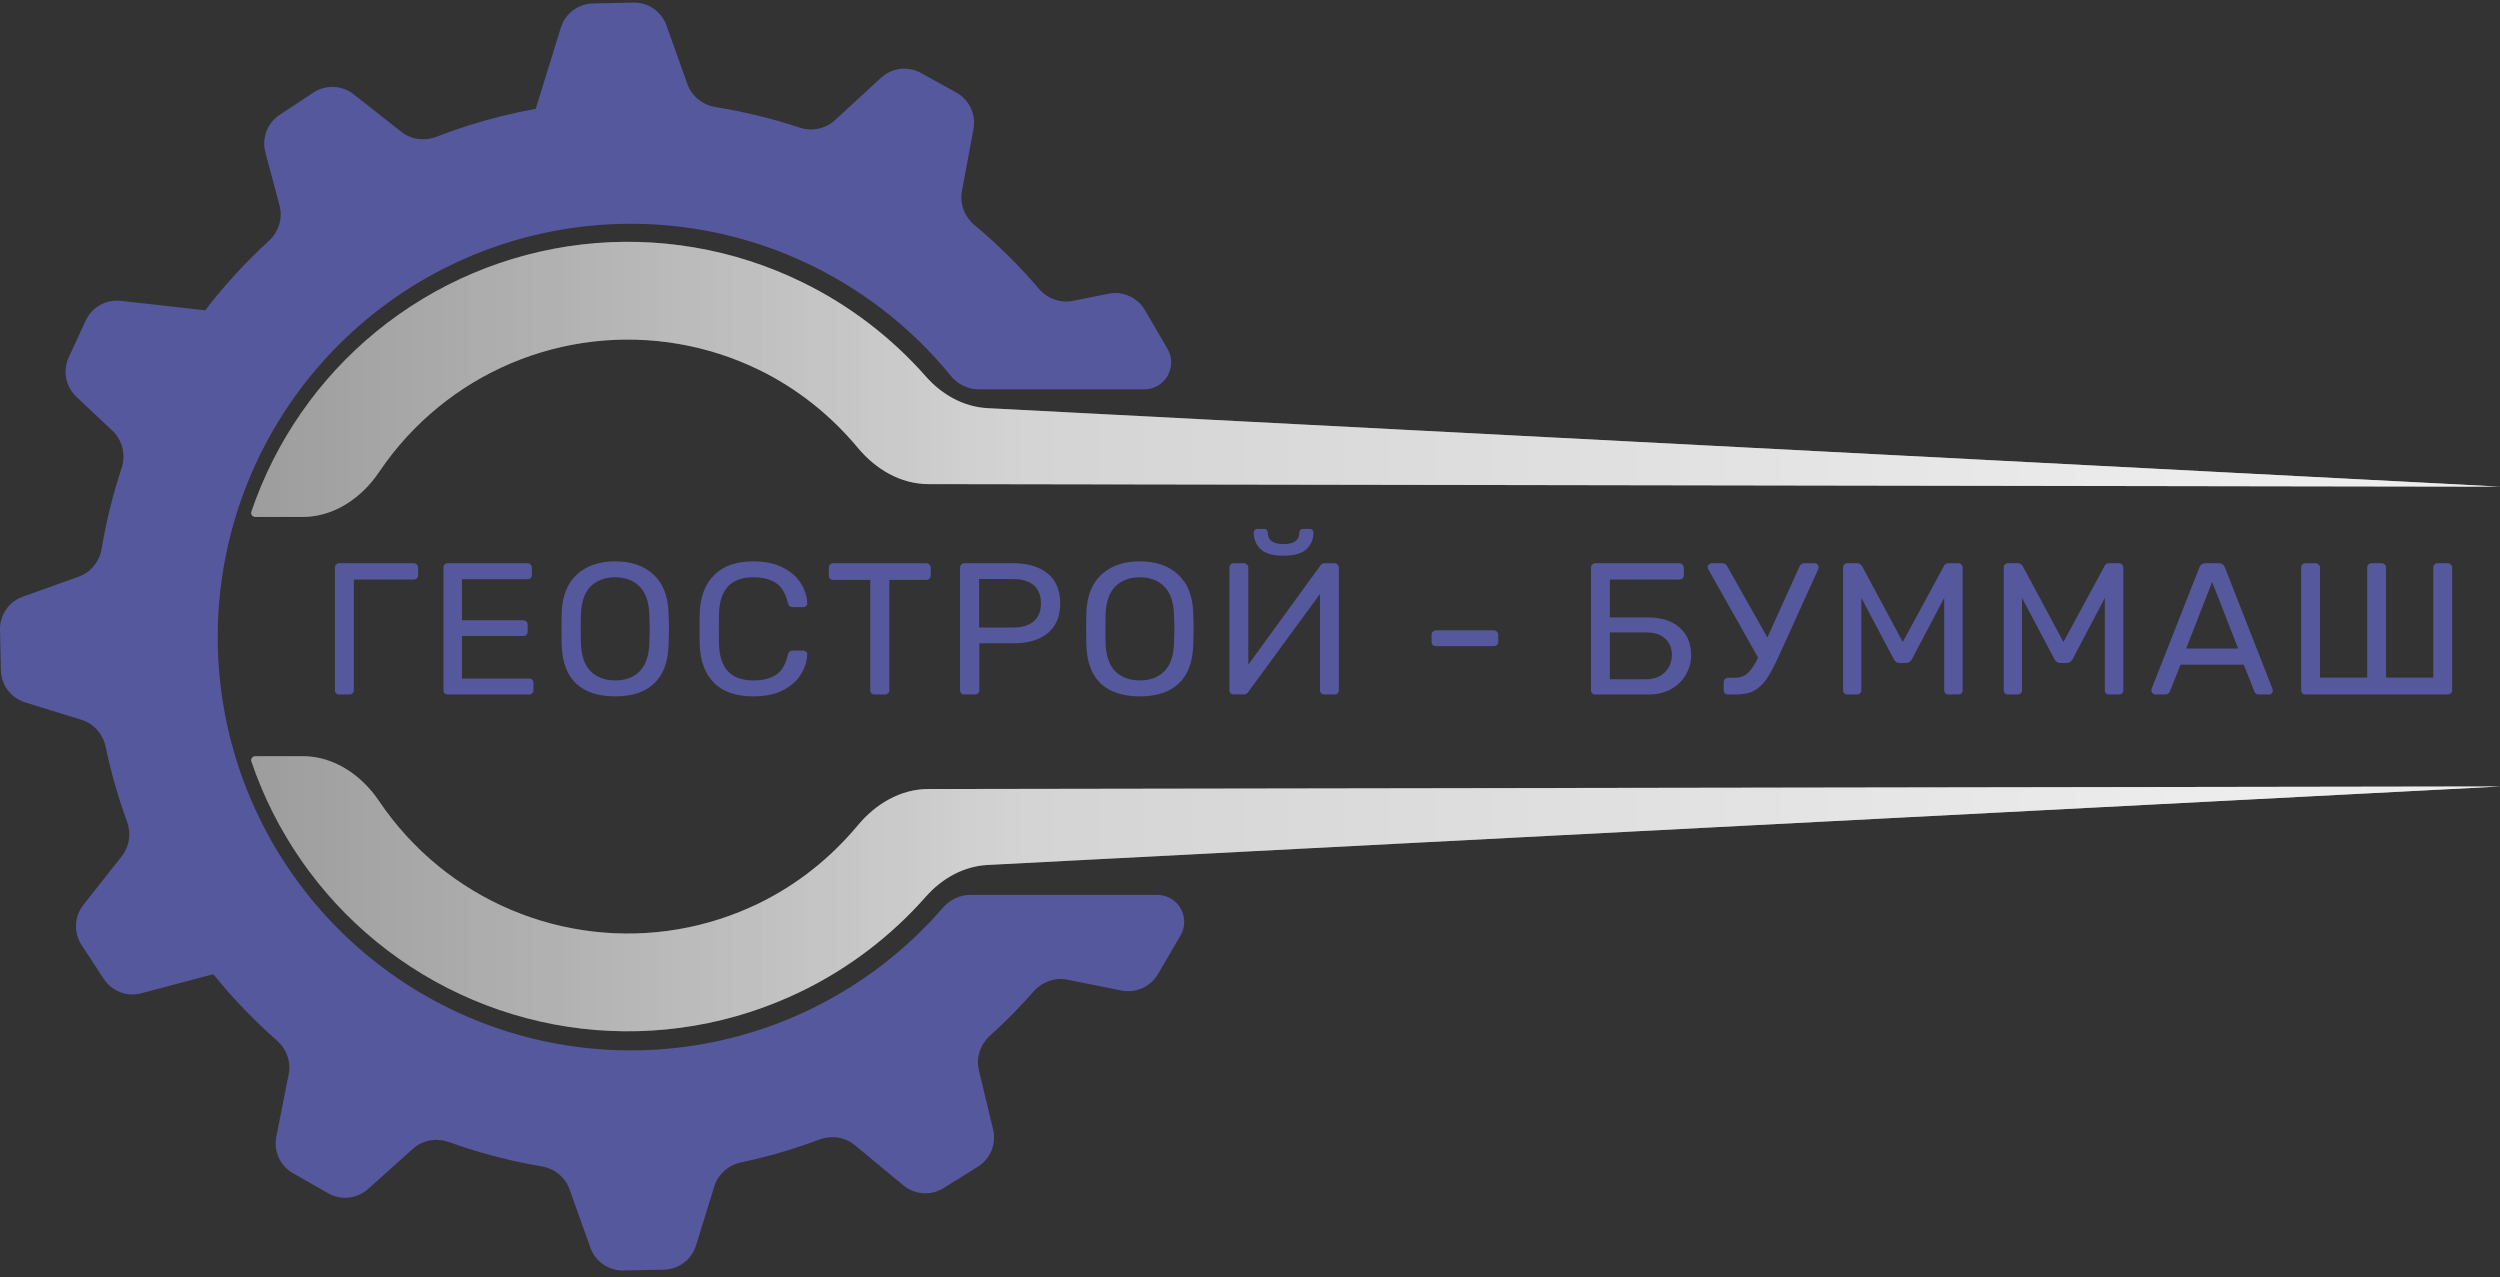 <svg width="139" height="71" viewBox="0 0 139 71" fill="none" xmlns="http://www.w3.org/2000/svg">
<rect x="0" y="0" width="139" height="71" fill="#333333" stroke="none"/>
<path fill-rule="evenodd" clip-rule="evenodd" d="M37.055 1.413C36.778 0.637 36.036 0.126 35.214 0.144L32.967 0.192C32.145 0.21 31.425 0.752 31.182 1.539L29.792 6.03C29.791 6.034 29.793 6.038 29.797 6.037C29.804 6.037 29.805 6.047 29.798 6.048C29.164 6.162 28.532 6.297 27.903 6.453C26.663 6.76 25.45 7.145 24.27 7.604C23.615 7.858 22.872 7.766 22.32 7.332L19.66 5.24C19.014 4.731 18.114 4.693 17.427 5.146L15.55 6.384C14.863 6.837 14.543 7.679 14.755 8.474L15.542 11.423C15.734 12.139 15.49 12.898 14.943 13.398C13.689 14.546 12.529 15.804 11.478 17.164C11.451 17.198 11.425 17.233 11.399 17.267C11.393 17.273 11.383 17.267 11.387 17.26C11.389 17.256 11.386 17.251 11.381 17.25L6.713 16.727C5.895 16.635 5.111 17.077 4.765 17.824L3.822 19.865C3.476 20.612 3.647 21.497 4.246 22.061L6.256 23.954C6.819 24.484 7.002 25.3 6.759 26.035C6.276 27.492 5.906 28.987 5.652 30.505C5.534 31.216 5.054 31.82 4.376 32.063L1.269 33.174C0.494 33.451 -0.017 34.193 0 35.016L0.049 37.264C0.066 38.087 0.608 38.807 1.394 39.051L4.533 40.023C5.223 40.237 5.728 40.822 5.876 41.529C6.171 42.942 6.568 44.331 7.063 45.683C7.3 46.331 7.202 47.059 6.775 47.6L4.636 50.311C4.126 50.958 4.086 51.858 4.538 52.546L5.77 54.426C6.222 55.115 7.063 55.437 7.858 55.226L11.797 54.182C11.836 54.172 11.877 54.185 11.902 54.216C12.968 55.532 14.137 56.746 15.396 57.852C15.929 58.32 16.19 59.031 16.052 59.727L15.363 63.197C15.202 64.005 15.576 64.825 16.291 65.232L18.244 66.345C18.959 66.753 19.854 66.657 20.467 66.107L22.959 63.871C23.503 63.382 24.276 63.252 24.963 63.5C26.137 63.923 27.34 64.273 28.568 64.548C29.081 64.662 29.596 64.763 30.113 64.85C30.822 64.97 31.425 65.449 31.667 66.127L32.825 69.372C33.102 70.147 33.844 70.658 34.667 70.641L36.913 70.593C37.736 70.575 38.455 70.033 38.699 69.246L39.713 65.968C39.926 65.279 40.51 64.774 41.215 64.625C42.688 64.315 44.14 63.892 45.557 63.359C46.224 63.109 46.977 63.215 47.526 63.669L50.233 65.91C50.867 66.435 51.766 66.494 52.464 66.058L54.37 64.868C55.068 64.432 55.409 63.598 55.216 62.797L54.427 59.517C54.256 58.809 54.506 58.069 55.047 57.581C55.901 56.81 56.71 55.99 57.47 55.125C57.938 54.592 58.65 54.331 59.346 54.47L62.356 55.073C63.157 55.233 63.971 54.867 64.383 54.161L65.638 52.009C65.966 51.446 65.893 50.735 65.457 50.251C65.173 49.937 64.769 49.757 64.346 49.757L61.228 49.757L60.292 49.757L53.938 49.757C53.357 49.757 52.81 50.025 52.43 50.465C50.396 52.815 47.894 54.743 45.059 56.114C40.398 58.366 35.114 58.978 30.063 57.849C25.012 56.72 20.49 53.916 17.23 49.893C13.971 45.87 12.165 40.864 12.106 35.685C12.047 30.507 13.738 25.46 16.904 21.363C20.07 17.267 24.527 14.36 29.551 13.116C34.575 11.871 39.872 12.362 44.583 14.507C47.816 15.979 50.643 18.172 52.862 20.893C53.242 21.36 53.805 21.647 54.408 21.647L61.527 21.647L63.621 21.647C64.045 21.647 64.448 21.467 64.732 21.153C65.168 20.669 65.242 19.958 64.913 19.395L63.658 17.243C63.246 16.537 62.432 16.171 61.632 16.331L59.652 16.728C58.946 16.869 58.224 16.598 57.757 16.05C56.666 14.772 55.471 13.588 54.182 12.512C53.631 12.052 53.353 11.336 53.484 10.63L54.126 7.168C54.276 6.359 53.891 5.544 53.171 5.145L51.205 4.057C50.485 3.659 49.591 3.766 48.985 4.323L46.419 6.686C45.888 7.175 45.129 7.318 44.444 7.091C42.921 6.587 41.365 6.207 39.79 5.955C39.074 5.84 38.464 5.359 38.22 4.676L37.055 1.413Z" fill="#55589C"/>
<path d="M18.868 38.614C18.797 38.614 18.736 38.593 18.686 38.551C18.643 38.503 18.622 38.444 18.622 38.374V31.566C18.622 31.489 18.643 31.43 18.686 31.388C18.736 31.34 18.797 31.315 18.868 31.315H22.992C23.071 31.315 23.131 31.34 23.174 31.388C23.224 31.43 23.249 31.489 23.249 31.566V31.983C23.249 32.052 23.224 32.111 23.174 32.16C23.131 32.202 23.071 32.222 22.992 32.222H19.672V38.374C19.672 38.444 19.647 38.503 19.597 38.551C19.547 38.593 19.486 38.614 19.415 38.614H18.868Z" fill="#55589C"/>
<path d="M24.903 38.614C24.832 38.614 24.771 38.593 24.721 38.551C24.678 38.503 24.657 38.444 24.657 38.374V31.566C24.657 31.489 24.678 31.43 24.721 31.388C24.771 31.34 24.832 31.315 24.903 31.315H29.327C29.398 31.315 29.456 31.34 29.498 31.388C29.548 31.43 29.573 31.489 29.573 31.566V31.962C29.573 32.031 29.552 32.09 29.509 32.139C29.466 32.181 29.406 32.202 29.327 32.202H25.685V34.485H29.091C29.163 34.485 29.22 34.509 29.263 34.558C29.313 34.6 29.338 34.659 29.338 34.735V35.121C29.338 35.191 29.313 35.25 29.263 35.298C29.22 35.34 29.163 35.361 29.091 35.361H25.685V37.728H29.413C29.491 37.728 29.552 37.749 29.595 37.79C29.638 37.832 29.659 37.891 29.659 37.968V38.374C29.659 38.444 29.634 38.503 29.584 38.551C29.541 38.593 29.484 38.614 29.413 38.614H24.903Z" fill="#55589C"/>
<path d="M34.207 38.718C33.272 38.718 32.547 38.482 32.033 38.009C31.526 37.53 31.258 36.81 31.229 35.851C31.222 35.642 31.219 35.347 31.219 34.965C31.219 34.582 31.222 34.29 31.229 34.089C31.258 33.15 31.536 32.438 32.065 31.951C32.593 31.458 33.307 31.211 34.207 31.211C35.1 31.211 35.81 31.458 36.339 31.951C36.867 32.438 37.145 33.15 37.174 34.089C37.188 34.492 37.195 34.784 37.195 34.965C37.195 35.138 37.188 35.434 37.174 35.851C37.145 36.81 36.874 37.53 36.36 38.009C35.853 38.482 35.135 38.718 34.207 38.718ZM34.207 37.832C34.771 37.832 35.221 37.665 35.557 37.331C35.892 36.998 36.074 36.487 36.103 35.799C36.117 35.382 36.124 35.104 36.124 34.965C36.124 34.812 36.117 34.534 36.103 34.13C36.074 33.442 35.889 32.931 35.546 32.598C35.21 32.264 34.764 32.097 34.207 32.097C33.643 32.097 33.19 32.264 32.847 32.598C32.511 32.931 32.329 33.442 32.3 34.13C32.293 34.332 32.29 34.61 32.29 34.965C32.29 35.312 32.293 35.59 32.3 35.799C32.329 36.487 32.511 36.998 32.847 37.331C33.19 37.665 33.643 37.832 34.207 37.832Z" fill="#55589C"/>
<path d="M41.884 38.718C40.927 38.718 40.199 38.468 39.699 37.968C39.206 37.467 38.942 36.775 38.907 35.893C38.899 35.705 38.896 35.399 38.896 34.975C38.896 34.544 38.899 34.231 38.907 34.037C38.942 33.161 39.21 32.473 39.71 31.972C40.21 31.465 40.934 31.211 41.884 31.211C42.52 31.211 43.059 31.322 43.502 31.545C43.944 31.76 44.28 32.045 44.508 32.4C44.737 32.754 44.862 33.133 44.883 33.536V33.557C44.883 33.613 44.858 33.661 44.808 33.703C44.765 33.738 44.715 33.755 44.658 33.755H44.069C43.926 33.755 43.837 33.675 43.801 33.515C43.68 32.994 43.462 32.629 43.148 32.42C42.834 32.205 42.413 32.097 41.884 32.097C40.656 32.097 40.02 32.761 39.978 34.089C39.971 34.276 39.967 34.565 39.967 34.954C39.967 35.343 39.971 35.639 39.978 35.84C40.02 37.168 40.656 37.832 41.884 37.832C42.413 37.832 42.834 37.728 43.148 37.519C43.469 37.304 43.687 36.935 43.801 36.414C43.823 36.324 43.855 36.261 43.898 36.226C43.941 36.191 43.998 36.174 44.069 36.174H44.658C44.723 36.174 44.776 36.195 44.819 36.237C44.869 36.271 44.89 36.32 44.883 36.383C44.862 36.793 44.737 37.175 44.508 37.53C44.28 37.884 43.944 38.173 43.502 38.395C43.059 38.611 42.52 38.718 41.884 38.718Z" fill="#55589C"/>
<path d="M48.632 38.614C48.561 38.614 48.5 38.593 48.45 38.551C48.407 38.503 48.386 38.444 48.386 38.374V32.243H46.329C46.258 32.243 46.197 32.222 46.147 32.181C46.105 32.132 46.083 32.073 46.083 32.004V31.566C46.083 31.496 46.105 31.437 46.147 31.388C46.197 31.34 46.258 31.315 46.329 31.315H51.492C51.571 31.315 51.631 31.34 51.674 31.388C51.724 31.43 51.749 31.489 51.749 31.566V32.004C51.749 32.073 51.724 32.132 51.674 32.181C51.624 32.222 51.563 32.243 51.492 32.243H49.446V38.374C49.446 38.444 49.421 38.503 49.371 38.551C49.321 38.593 49.261 38.614 49.189 38.614H48.632Z" fill="#55589C"/>
<path d="M53.625 38.614C53.553 38.614 53.493 38.593 53.443 38.551C53.4 38.503 53.378 38.444 53.378 38.374V31.566C53.378 31.489 53.4 31.43 53.443 31.388C53.493 31.34 53.553 31.315 53.625 31.315H56.345C57.152 31.315 57.788 31.506 58.252 31.889C58.716 32.271 58.948 32.824 58.948 33.547C58.948 34.27 58.716 34.822 58.252 35.205C57.795 35.58 57.159 35.767 56.345 35.767H54.449V38.374C54.449 38.444 54.424 38.503 54.374 38.551C54.324 38.593 54.264 38.614 54.192 38.614H53.625ZM56.292 34.892C56.813 34.892 57.206 34.777 57.47 34.548C57.741 34.318 57.877 33.984 57.877 33.547C57.877 33.109 57.745 32.775 57.481 32.546C57.216 32.309 56.82 32.191 56.292 32.191H54.439V34.892H56.292Z" fill="#55589C"/>
<path d="M63.378 38.718C62.443 38.718 61.718 38.482 61.204 38.009C60.697 37.53 60.429 36.81 60.4 35.851C60.393 35.642 60.39 35.347 60.39 34.965C60.39 34.582 60.393 34.29 60.4 34.089C60.429 33.15 60.708 32.438 61.236 31.951C61.764 31.458 62.478 31.211 63.378 31.211C64.271 31.211 64.981 31.458 65.51 31.951C66.038 32.438 66.317 33.15 66.345 34.089C66.359 34.492 66.366 34.784 66.366 34.965C66.366 35.138 66.359 35.434 66.345 35.851C66.317 36.81 66.045 37.53 65.531 38.009C65.024 38.482 64.306 38.718 63.378 38.718ZM63.378 37.832C63.942 37.832 64.392 37.665 64.728 37.331C65.063 36.998 65.245 36.487 65.274 35.799C65.288 35.382 65.295 35.104 65.295 34.965C65.295 34.812 65.288 34.534 65.274 34.13C65.245 33.442 65.06 32.931 64.717 32.598C64.381 32.264 63.935 32.097 63.378 32.097C62.814 32.097 62.361 32.264 62.018 32.598C61.682 32.931 61.5 33.442 61.471 34.13C61.464 34.332 61.461 34.61 61.461 34.965C61.461 35.312 61.464 35.59 61.471 35.799C61.5 36.487 61.682 36.998 62.018 37.331C62.361 37.665 62.814 37.832 63.378 37.832Z" fill="#55589C"/>
<path d="M68.602 38.614C68.531 38.614 68.47 38.593 68.42 38.551C68.377 38.503 68.356 38.44 68.356 38.364V31.566C68.356 31.489 68.377 31.43 68.42 31.388C68.47 31.34 68.531 31.315 68.602 31.315H69.159C69.231 31.315 69.288 31.34 69.331 31.388C69.381 31.437 69.406 31.496 69.406 31.566V36.956L73.401 31.461C73.458 31.364 73.547 31.315 73.669 31.315H74.194C74.265 31.315 74.322 31.34 74.365 31.388C74.415 31.43 74.44 31.489 74.44 31.566V38.374C74.44 38.444 74.415 38.503 74.365 38.551C74.322 38.593 74.265 38.614 74.194 38.614H73.647C73.576 38.614 73.515 38.593 73.465 38.551C73.415 38.503 73.39 38.444 73.39 38.374V33.025L69.406 38.468C69.349 38.565 69.259 38.614 69.138 38.614H68.602ZM71.366 30.898C70.773 30.898 70.348 30.777 70.091 30.533C69.834 30.29 69.706 29.981 69.706 29.605C69.706 29.55 69.724 29.505 69.759 29.47C69.795 29.428 69.845 29.407 69.909 29.407H70.284C70.348 29.407 70.398 29.428 70.434 29.47C70.47 29.505 70.488 29.55 70.488 29.605C70.488 30.036 70.78 30.252 71.366 30.252C71.951 30.252 72.244 30.036 72.244 29.605C72.244 29.55 72.262 29.505 72.298 29.47C72.333 29.428 72.383 29.407 72.448 29.407H72.823C72.887 29.407 72.937 29.428 72.972 29.47C73.008 29.505 73.026 29.55 73.026 29.605C73.026 29.981 72.897 30.29 72.641 30.533C72.383 30.777 71.959 30.898 71.366 30.898Z" fill="#55589C"/>
<path d="M79.841 35.924C79.77 35.924 79.709 35.903 79.659 35.861C79.617 35.813 79.595 35.754 79.595 35.684V35.288C79.595 35.218 79.617 35.163 79.659 35.121C79.709 35.072 79.77 35.048 79.841 35.048H83.055C83.126 35.048 83.183 35.072 83.226 35.121C83.276 35.163 83.301 35.218 83.301 35.288V35.684C83.301 35.754 83.276 35.813 83.226 35.861C83.183 35.903 83.126 35.924 83.055 35.924H79.841Z" fill="#55589C"/>
<path d="M88.705 38.614C88.633 38.614 88.573 38.593 88.523 38.551C88.48 38.503 88.458 38.444 88.458 38.374V31.566C88.458 31.489 88.48 31.43 88.523 31.388C88.573 31.34 88.633 31.315 88.705 31.315H93.364C93.443 31.315 93.503 31.34 93.546 31.388C93.596 31.43 93.621 31.489 93.621 31.566V31.983C93.621 32.052 93.596 32.111 93.546 32.16C93.503 32.202 93.443 32.222 93.364 32.222H89.508V34.329H91.629C92.386 34.329 92.975 34.52 93.396 34.902C93.817 35.277 94.028 35.792 94.028 36.445C94.028 36.807 93.935 37.154 93.75 37.488C93.571 37.815 93.3 38.086 92.936 38.301C92.579 38.51 92.143 38.614 91.629 38.614H88.705ZM91.5 37.769C91.943 37.769 92.296 37.641 92.561 37.384C92.825 37.12 92.957 36.796 92.957 36.414C92.957 36.032 92.832 35.729 92.582 35.507C92.339 35.277 91.979 35.163 91.5 35.163H89.508V37.769H91.5Z" fill="#55589C"/>
<path d="M100.901 31.315C100.958 31.315 101.008 31.336 101.051 31.378C101.094 31.42 101.115 31.468 101.115 31.524C101.115 31.579 101.104 31.628 101.083 31.67L98.898 36.487C98.648 37.036 98.423 37.457 98.223 37.749C98.03 38.034 97.802 38.249 97.537 38.395C97.273 38.541 96.931 38.614 96.509 38.614H96.081C96.009 38.614 95.949 38.593 95.899 38.551C95.856 38.503 95.835 38.444 95.835 38.374V37.936C95.835 37.867 95.856 37.808 95.899 37.759C95.949 37.71 96.009 37.686 96.081 37.686H96.456C96.741 37.686 96.977 37.603 97.163 37.436C97.355 37.262 97.552 36.974 97.752 36.57L94.978 31.649C94.956 31.607 94.945 31.569 94.945 31.534C94.945 31.479 94.967 31.43 95.01 31.388C95.06 31.34 95.113 31.315 95.17 31.315H95.781C95.888 31.315 95.974 31.374 96.038 31.493L98.266 35.444L100.055 31.493C100.076 31.437 100.112 31.395 100.162 31.367C100.212 31.333 100.265 31.315 100.322 31.315H100.901Z" fill="#55589C"/>
<path d="M102.72 38.614C102.649 38.614 102.588 38.593 102.538 38.551C102.495 38.503 102.474 38.444 102.474 38.374V31.566C102.474 31.489 102.495 31.43 102.538 31.388C102.588 31.34 102.649 31.315 102.72 31.315H103.256C103.37 31.315 103.463 31.371 103.534 31.482L105.794 35.694L108.076 31.482C108.09 31.44 108.119 31.402 108.161 31.367C108.211 31.333 108.272 31.315 108.343 31.315H108.868C108.947 31.315 109.008 31.34 109.05 31.388C109.1 31.43 109.125 31.489 109.125 31.566V38.374C109.125 38.444 109.1 38.503 109.05 38.551C109 38.593 108.94 38.614 108.868 38.614H108.343C108.272 38.614 108.211 38.593 108.161 38.551C108.119 38.503 108.097 38.444 108.097 38.374V33.244L106.308 36.643C106.237 36.789 106.123 36.862 105.966 36.862H105.634C105.476 36.862 105.362 36.789 105.291 36.643L103.491 33.244V38.374C103.491 38.444 103.466 38.503 103.416 38.551C103.374 38.593 103.316 38.614 103.245 38.614H102.72Z" fill="#55589C"/>
<path d="M111.653 38.614C111.581 38.614 111.52 38.593 111.47 38.551C111.428 38.503 111.406 38.444 111.406 38.374V31.566C111.406 31.489 111.428 31.43 111.47 31.388C111.52 31.34 111.581 31.315 111.653 31.315H112.188C112.302 31.315 112.395 31.371 112.467 31.482L114.727 35.694L117.008 31.482C117.022 31.44 117.051 31.402 117.094 31.367C117.144 31.333 117.204 31.315 117.276 31.315H117.801C117.879 31.315 117.94 31.34 117.983 31.388C118.033 31.43 118.058 31.489 118.058 31.566V38.374C118.058 38.444 118.033 38.503 117.983 38.551C117.933 38.593 117.872 38.614 117.801 38.614H117.276C117.204 38.614 117.144 38.593 117.094 38.551C117.051 38.503 117.029 38.444 117.029 38.374V33.244L115.241 36.643C115.169 36.789 115.055 36.862 114.898 36.862H114.566C114.409 36.862 114.295 36.789 114.223 36.643L112.424 33.244V38.374C112.424 38.444 112.399 38.503 112.349 38.551C112.306 38.593 112.249 38.614 112.177 38.614H111.653Z" fill="#55589C"/>
<path d="M119.835 38.614C119.778 38.614 119.728 38.593 119.685 38.551C119.642 38.51 119.621 38.461 119.621 38.405C119.621 38.35 119.624 38.312 119.632 38.291L122.288 31.545C122.345 31.392 122.459 31.315 122.631 31.315H123.359C123.53 31.315 123.645 31.392 123.702 31.545L126.347 38.291L126.369 38.405C126.369 38.461 126.347 38.51 126.305 38.551C126.262 38.593 126.212 38.614 126.155 38.614H125.608C125.53 38.614 125.469 38.597 125.426 38.562C125.383 38.52 125.355 38.478 125.341 38.437L124.751 36.956H121.238L120.649 38.437C120.635 38.478 120.603 38.52 120.553 38.562C120.51 38.597 120.453 38.614 120.381 38.614H119.835ZM124.441 36.059L122.995 32.358L121.549 36.059H124.441Z" fill="#55589C"/>
<path d="M128.189 38.614C128.117 38.614 128.057 38.593 128.007 38.551C127.964 38.503 127.943 38.444 127.943 38.374V31.555C127.943 31.479 127.964 31.42 128.007 31.378C128.057 31.336 128.117 31.315 128.189 31.315H128.735C128.807 31.315 128.867 31.34 128.917 31.388C128.967 31.43 128.992 31.486 128.992 31.555V37.676H131.616V31.555C131.616 31.486 131.638 31.43 131.681 31.388C131.731 31.34 131.791 31.315 131.863 31.315H132.409C132.48 31.315 132.541 31.34 132.591 31.388C132.641 31.43 132.666 31.486 132.666 31.555V37.676H135.29V31.555C135.29 31.486 135.312 31.43 135.354 31.388C135.404 31.34 135.465 31.315 135.537 31.315H136.083C136.161 31.315 136.222 31.34 136.265 31.388C136.315 31.43 136.34 31.486 136.34 31.555V38.374C136.34 38.444 136.315 38.503 136.265 38.551C136.222 38.593 136.161 38.614 136.083 38.614H128.189Z" fill="#55589C"/>
<path d="M51.479 20.934C49.559 18.755 47.219 16.966 44.587 15.682C40.794 13.831 36.551 13.106 32.359 13.592C28.168 14.079 24.203 15.756 20.933 18.426C17.722 21.048 15.313 24.52 13.979 28.444C13.938 28.563 14.003 28.691 14.122 28.731C14.145 28.738 14.169 28.742 14.193 28.742H16.828C18.569 28.742 20.105 27.687 21.078 26.242C21.987 24.892 23.092 23.677 24.365 22.638C26.831 20.623 29.822 19.358 32.984 18.991C36.146 18.625 39.347 19.171 42.209 20.567C44.327 21.601 46.196 23.092 47.698 24.9C48.68 26.083 50.073 26.914 51.61 26.916L139 27.057L54.908 22.694C53.574 22.625 52.363 21.937 51.479 20.934Z" fill="#C4C4C4"/>
<path d="M51.479 20.934C49.559 18.755 47.219 16.966 44.587 15.682C40.794 13.831 36.551 13.106 32.359 13.592C28.168 14.079 24.203 15.756 20.933 18.426C17.722 21.048 15.313 24.52 13.979 28.444C13.938 28.563 14.003 28.691 14.122 28.731C14.145 28.738 14.169 28.742 14.193 28.742H16.828C18.569 28.742 20.105 27.687 21.078 26.242C21.987 24.892 23.092 23.677 24.365 22.638C26.831 20.623 29.822 19.358 32.984 18.991C36.146 18.625 39.347 19.171 42.209 20.567C44.327 21.601 46.196 23.092 47.698 24.9C48.68 26.083 50.073 26.914 51.61 26.916L139 27.057L54.908 22.694C53.574 22.625 52.363 21.937 51.479 20.934Z" fill="url(#paint0_linear_411_2)" fill-opacity="0.7"/>
<path d="M51.479 20.934C49.559 18.755 47.219 16.966 44.587 15.682C40.794 13.831 36.551 13.106 32.359 13.592C28.168 14.079 24.203 15.756 20.933 18.426C17.722 21.048 15.313 24.52 13.979 28.444C13.938 28.563 14.003 28.691 14.122 28.731C14.145 28.738 14.169 28.742 14.193 28.742H16.828C18.569 28.742 20.105 27.687 21.078 26.242C21.987 24.892 23.092 23.677 24.365 22.638C26.831 20.623 29.822 19.358 32.984 18.991C36.146 18.625 39.347 19.171 42.209 20.567C44.327 21.601 46.196 23.092 47.698 24.9C48.68 26.083 50.073 26.914 51.61 26.916L139 27.057L54.908 22.694C53.574 22.625 52.363 21.937 51.479 20.934Z" fill="url(#paint1_linear_411_2)" fill-opacity="0.2"/>
<path d="M51.479 49.851C49.559 52.03 47.219 53.819 44.587 55.103C40.794 56.954 36.551 57.679 32.359 57.193C28.168 56.706 24.203 55.029 20.933 52.359C17.722 49.737 15.313 46.265 13.979 42.341C13.938 42.222 14.003 42.094 14.122 42.054C14.145 42.047 14.169 42.043 14.193 42.043H16.828C18.569 42.043 20.105 43.099 21.078 44.544C21.987 45.893 23.092 47.109 24.365 48.148C26.831 50.162 29.822 51.427 32.984 51.794C36.146 52.161 39.347 51.614 42.209 50.218C44.327 49.184 46.196 47.693 47.698 45.885C48.68 44.702 50.073 43.871 51.61 43.869L139 43.728L54.908 48.092C53.574 48.161 52.363 48.848 51.479 49.851Z" fill="#C4C4C4"/>
<path d="M51.479 49.851C49.559 52.03 47.219 53.819 44.587 55.103C40.794 56.954 36.551 57.679 32.359 57.193C28.168 56.706 24.203 55.029 20.933 52.359C17.722 49.737 15.313 46.265 13.979 42.341C13.938 42.222 14.003 42.094 14.122 42.054C14.145 42.047 14.169 42.043 14.193 42.043H16.828C18.569 42.043 20.105 43.099 21.078 44.544C21.987 45.893 23.092 47.109 24.365 48.148C26.831 50.162 29.822 51.427 32.984 51.794C36.146 52.161 39.347 51.614 42.209 50.218C44.327 49.184 46.196 47.693 47.698 45.885C48.68 44.702 50.073 43.871 51.61 43.869L139 43.728L54.908 48.092C53.574 48.161 52.363 48.848 51.479 49.851Z" fill="url(#paint2_linear_411_2)" fill-opacity="0.7"/>
<path d="M51.479 49.851C49.559 52.03 47.219 53.819 44.587 55.103C40.794 56.954 36.551 57.679 32.359 57.193C28.168 56.706 24.203 55.029 20.933 52.359C17.722 49.737 15.313 46.265 13.979 42.341C13.938 42.222 14.003 42.094 14.122 42.054C14.145 42.047 14.169 42.043 14.193 42.043H16.828C18.569 42.043 20.105 43.099 21.078 44.544C21.987 45.893 23.092 47.109 24.365 48.148C26.831 50.162 29.822 51.427 32.984 51.794C36.146 52.161 39.347 51.614 42.209 50.218C44.327 49.184 46.196 47.693 47.698 45.885C48.68 44.702 50.073 43.871 51.61 43.869L139 43.728L54.908 48.092C53.574 48.161 52.363 48.848 51.479 49.851Z" fill="url(#paint3_linear_411_2)" fill-opacity="0.2"/>
<defs>
<linearGradient id="paint0_linear_411_2" x1="125.294" y1="28.742" x2="13.943" y2="28.742" gradientUnits="userSpaceOnUse">
<stop stop-color="white"/>
<stop offset="1" stop-color="white" stop-opacity="0"/>
</linearGradient>
<linearGradient id="paint1_linear_411_2" x1="13.943" y1="30.569" x2="57.226" y2="30.569" gradientUnits="userSpaceOnUse">
<stop/>
<stop offset="1" stop-opacity="0"/>
</linearGradient>
<linearGradient id="paint2_linear_411_2" x1="125.294" y1="42.043" x2="13.943" y2="42.043" gradientUnits="userSpaceOnUse">
<stop stop-color="white"/>
<stop offset="1" stop-color="white" stop-opacity="0"/>
</linearGradient>
<linearGradient id="paint3_linear_411_2" x1="13.943" y1="40.216" x2="57.226" y2="40.216" gradientUnits="userSpaceOnUse">
<stop/>
<stop offset="1" stop-opacity="0"/>
</linearGradient>
</defs>
</svg>
